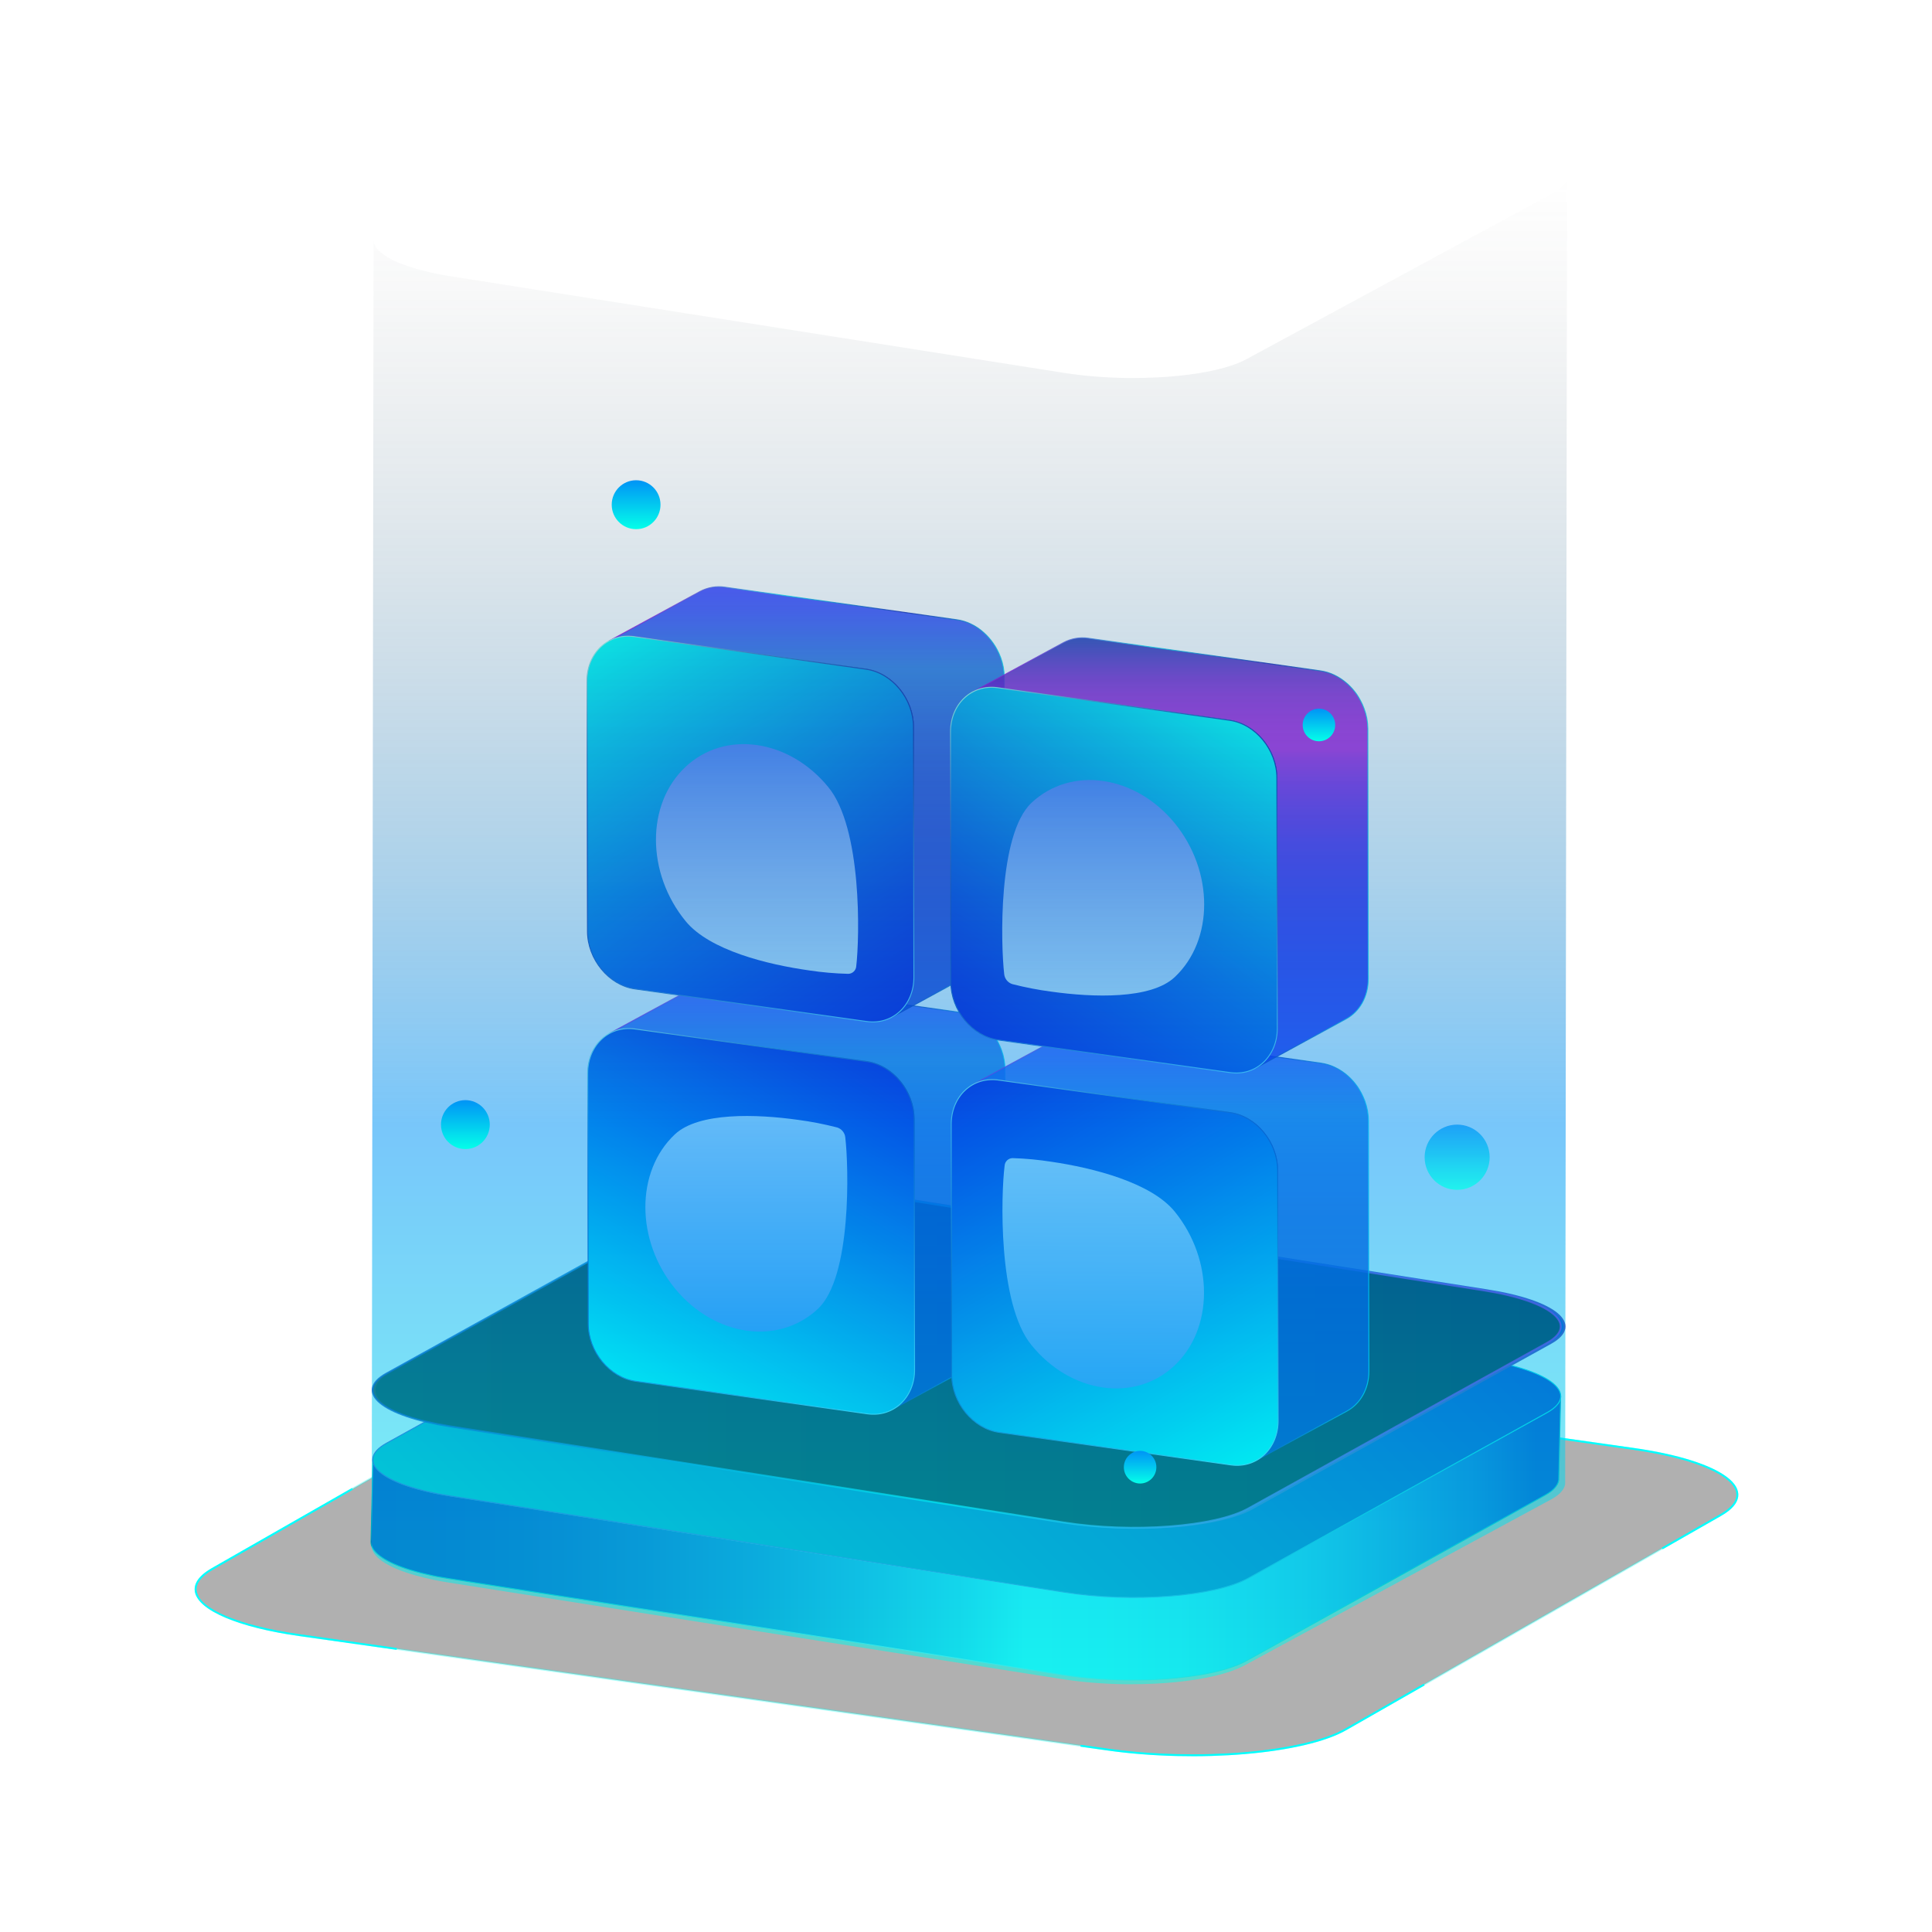 <?xml version="1.0" standalone="no"?><!DOCTYPE svg PUBLIC "-//W3C//DTD SVG 1.1//EN" "http://www.w3.org/Graphics/SVG/1.1/DTD/svg11.dtd"><svg height="1024" legacy-metrics="false" node-id="1" sillyvg="true" template-height="1024" template-width="1024" version="1.1" viewBox="0 0 1024 1024" width="1024" xmlns="http://www.w3.org/2000/svg" xmlns:xlink="http://www.w3.org/1999/xlink"><defs node-id="181"><linearGradient gradientUnits="userSpaceOnUse" id="未命名的渐变_131" node-id="5" x1="196.56" x2="827.23" y1="815.28" y2="815.28"><stop offset="0" stop-color="#041fb2"></stop><stop offset="0.07" stop-color="#0524b4"></stop><stop offset="0.15" stop-color="#0831b8"></stop><stop offset="0.23" stop-color="#0d47c0"></stop><stop offset="0.32" stop-color="#1367cb"></stop><stop offset="0.41" stop-color="#1c8fda"></stop><stop offset="0.5" stop-color="#26bfeb"></stop><stop offset="0.55" stop-color="#2ee2f7"></stop><stop offset="0.61" stop-color="#2ddef6"></stop><stop offset="0.68" stop-color="#2ad2f2"></stop><stop offset="0.74" stop-color="#26bdec"></stop><stop offset="0.8" stop-color="#1fa0e3"></stop><stop offset="0.86" stop-color="#177bd7"></stop><stop offset="0.93" stop-color="#0d4fca"></stop><stop offset="0.98" stop-color="#0426bd"></stop></linearGradient><radialGradient cx="511.89" cy="815.4" fx="511.89" fy="815.4" gradientUnits="userSpaceOnUse" id="未命名的渐变_144" node-id="21" r="229.41"><stop offset="0" stop-color="#95e2f7"></stop><stop offset="0.25" stop-color="#74d6ea"></stop><stop offset="0.8" stop-color="#21b7c8"></stop><stop offset="0.98" stop-color="#04adbd"></stop></radialGradient><linearGradient gradientUnits="userSpaceOnUse" id="未命名的渐变_169" node-id="26" x1="345.13" x2="679.65" y1="924.06" y2="589.54"><stop offset="0" stop-color="#04adbd"></stop><stop offset="0.13" stop-color="#049abd"></stop><stop offset="0.73" stop-color="#0447bd"></stop><stop offset="1" stop-color="#0426bd"></stop></linearGradient><linearGradient gradientUnits="userSpaceOnUse" id="未命名的渐变_74" node-id="31" x1="344.96" x2="679.82" y1="924.23" y2="589.37"><stop offset="0" stop-color="#4244cf"></stop><stop offset="0.13" stop-color="#3d50d1"></stop><stop offset="0.38" stop-color="#2f6fd5"></stop><stop offset="0.69" stop-color="#19a0dc"></stop><stop offset="1" stop-color="#00d7e3"></stop></linearGradient><linearGradient gradientUnits="userSpaceOnUse" id="未命名的渐变_136" node-id="37" x1="199.55" x2="829.23" y1="719.89" y2="719.89"><stop offset="0" stop-color="#2ee2f7"></stop><stop offset="0.98" stop-color="#0426bd"></stop></linearGradient><linearGradient gradientUnits="userSpaceOnUse" id="未命名的渐变_92" node-id="40" x1="199.05" x2="829.73" y1="719.89" y2="719.89"><stop offset="0" stop-color="#2ee2f7"></stop><stop offset="0.13" stop-color="#31ceef"></stop><stop offset="0.41" stop-color="#389adc"></stop><stop offset="0.8" stop-color="#4447bc"></stop><stop offset="1" stop-color="#4a1aab"></stop></linearGradient><linearGradient gradientUnits="userSpaceOnUse" id="未命名的渐变_347" node-id="46" x1="197.05" x2="827.73" y1="719.89" y2="719.89"><stop offset="0" stop-color="#0924ad"></stop><stop offset="0.48" stop-color="#00e1ed"></stop><stop offset="0.55" stop-color="#1fb6e9"></stop><stop offset="0.67" stop-color="#4d76e4"></stop><stop offset="0.78" stop-color="#7143e0"></stop><stop offset="0.87" stop-color="#8b1edd"></stop><stop offset="0.95" stop-color="#9b08db"></stop><stop offset="1" stop-color="#a100da"></stop></linearGradient><linearGradient gradientUnits="userSpaceOnUse" id="未命名的渐变_96" node-id="55" x1="428.04" x2="428.04" y1="747.05" y2="518.97"><stop offset="0" stop-color="#0016ca"></stop><stop offset="0.25" stop-color="#0019cb"></stop><stop offset="0.42" stop-color="#0221cc"></stop><stop offset="0.56" stop-color="#0430cf"></stop><stop offset="0.68" stop-color="#0745d4"></stop><stop offset="0.79" stop-color="#0a60d9"></stop><stop offset="0.81" stop-color="#0b64da"></stop><stop offset="0.84" stop-color="#105ae1"></stop><stop offset="0.94" stop-color="#203af7"></stop><stop offset="1" stop-color="#262eff"></stop></linearGradient><linearGradient gradientUnits="userSpaceOnUse" id="未命名的渐变_547" node-id="66" x1="323.04" x2="533.17" y1="632.99" y2="632.99"><stop offset="0" stop-color="#a100da"></stop><stop offset="0.04" stop-color="#9b08db"></stop><stop offset="0.11" stop-color="#8b1edd"></stop><stop offset="0.19" stop-color="#7143e0"></stop><stop offset="0.28" stop-color="#4d76e4"></stop><stop offset="0.39" stop-color="#1fb6e9"></stop><stop offset="0.45" stop-color="#00e1ed"></stop><stop offset="0.74" stop-color="#0924ad"></stop><stop offset="0.77" stop-color="#092cb0"></stop><stop offset="0.81" stop-color="#0842b7"></stop><stop offset="0.86" stop-color="#0667c4"></stop><stop offset="0.92" stop-color="#039ad5"></stop><stop offset="0.99" stop-color="#00daeb"></stop><stop offset="1" stop-color="#00e1ed"></stop></linearGradient><linearGradient gradientUnits="userSpaceOnUse" id="未命名的渐变_83" node-id="81" x1="345.19" x2="451.04" y1="739.03" y2="555.7"><stop offset="0" stop-color="#00fdf5"></stop><stop offset="0.15" stop-color="#01d2ef"></stop><stop offset="0.58" stop-color="#0562df"></stop><stop offset="0.87" stop-color="#071cd5"></stop><stop offset="1" stop-color="#0800d1"></stop></linearGradient><linearGradient gradientUnits="userSpaceOnUse" id="未命名的渐变_336" node-id="87" x1="460.15" x2="336.08" y1="754.81" y2="539.92"><stop offset="0" stop-color="#6adcf8"></stop><stop offset="0.13" stop-color="#4da8e2"></stop><stop offset="0.26" stop-color="#3177cc"></stop><stop offset="0.38" stop-color="#1d53bd"></stop><stop offset="0.48" stop-color="#103db3"></stop><stop offset="0.54" stop-color="#0c35b0"></stop><stop offset="0.61" stop-color="#0f39b1"></stop><stop offset="0.67" stop-color="#1745b5"></stop><stop offset="0.74" stop-color="#2559ba"></stop><stop offset="0.81" stop-color="#3976c3"></stop><stop offset="0.87" stop-color="#529acd"></stop><stop offset="0.94" stop-color="#70c6da"></stop><stop offset="1" stop-color="#92f7e8"></stop></linearGradient><linearGradient gradientUnits="userSpaceOnUse" id="未命名的渐变_96-2" node-id="101" x1="427.66" x2="427.66" y1="539.11" y2="310.99"><stop offset="0" stop-color="#0016ca"></stop><stop offset="0.25" stop-color="#0019cb"></stop><stop offset="0.42" stop-color="#0221cc"></stop><stop offset="0.56" stop-color="#0430cf"></stop><stop offset="0.68" stop-color="#0745d4"></stop><stop offset="0.79" stop-color="#0a60d9"></stop><stop offset="0.81" stop-color="#0b64da"></stop><stop offset="0.84" stop-color="#105ae1"></stop><stop offset="0.94" stop-color="#203af7"></stop><stop offset="1" stop-color="#262eff"></stop></linearGradient><linearGradient gradientUnits="userSpaceOnUse" id="未命名的渐变_547-2" node-id="102" x1="322.66" x2="532.79" y1="425.03" y2="425.03"><stop offset="0" stop-color="#a100da"></stop><stop offset="0.04" stop-color="#9b08db"></stop><stop offset="0.11" stop-color="#8b1edd"></stop><stop offset="0.19" stop-color="#7143e0"></stop><stop offset="0.28" stop-color="#4d76e4"></stop><stop offset="0.39" stop-color="#1fb6e9"></stop><stop offset="0.45" stop-color="#00e1ed"></stop><stop offset="0.74" stop-color="#0924ad"></stop><stop offset="0.77" stop-color="#092cb0"></stop><stop offset="0.81" stop-color="#0842b7"></stop><stop offset="0.86" stop-color="#0667c4"></stop><stop offset="0.92" stop-color="#039ad5"></stop><stop offset="0.99" stop-color="#00daeb"></stop><stop offset="1" stop-color="#00e1ed"></stop></linearGradient><linearGradient gradientUnits="userSpaceOnUse" id="未命名的渐变_83-2" node-id="103" x1="335.82" x2="459.64" y1="332.19" y2="546.65"><stop offset="0" stop-color="#00fdf5"></stop><stop offset="0.15" stop-color="#01d2ef"></stop><stop offset="0.58" stop-color="#0562df"></stop><stop offset="0.87" stop-color="#071cd5"></stop><stop offset="1" stop-color="#0800d1"></stop></linearGradient><linearGradient gradientUnits="userSpaceOnUse" id="未命名的渐变_336-2" node-id="104" x1="459.77" x2="335.7" y1="546.86" y2="331.97"><stop offset="0" stop-color="#6adcf8"></stop><stop offset="0.13" stop-color="#4da8e2"></stop><stop offset="0.26" stop-color="#3177cc"></stop><stop offset="0.38" stop-color="#1d53bd"></stop><stop offset="0.48" stop-color="#103db3"></stop><stop offset="0.54" stop-color="#0c35b0"></stop><stop offset="0.61" stop-color="#0f39b1"></stop><stop offset="0.67" stop-color="#1745b5"></stop><stop offset="0.74" stop-color="#2559ba"></stop><stop offset="0.81" stop-color="#3976c3"></stop><stop offset="0.87" stop-color="#529acd"></stop><stop offset="0.94" stop-color="#70c6da"></stop><stop offset="1" stop-color="#92f7e8"></stop></linearGradient><linearGradient gradientUnits="userSpaceOnUse" id="未命名的渐变_96-3" node-id="105" x1="620.71" x2="620.71" y1="774.13" y2="546.02"><stop offset="0" stop-color="#0016ca"></stop><stop offset="0.25" stop-color="#0019cb"></stop><stop offset="0.42" stop-color="#0221cc"></stop><stop offset="0.56" stop-color="#0430cf"></stop><stop offset="0.68" stop-color="#0745d4"></stop><stop offset="0.79" stop-color="#0a60d9"></stop><stop offset="0.81" stop-color="#0b64da"></stop><stop offset="0.84" stop-color="#105ae1"></stop><stop offset="0.94" stop-color="#203af7"></stop><stop offset="1" stop-color="#262eff"></stop></linearGradient><linearGradient gradientUnits="userSpaceOnUse" id="未命名的渐变_547-3" node-id="106" x1="515.71" x2="725.84" y1="660.06" y2="660.06"><stop offset="0" stop-color="#a100da"></stop><stop offset="0.04" stop-color="#9b08db"></stop><stop offset="0.11" stop-color="#8b1edd"></stop><stop offset="0.19" stop-color="#7143e0"></stop><stop offset="0.28" stop-color="#4d76e4"></stop><stop offset="0.39" stop-color="#1fb6e9"></stop><stop offset="0.45" stop-color="#00e1ed"></stop><stop offset="0.74" stop-color="#0924ad"></stop><stop offset="0.77" stop-color="#092cb0"></stop><stop offset="0.81" stop-color="#0842b7"></stop><stop offset="0.86" stop-color="#0667c4"></stop><stop offset="0.92" stop-color="#039ad5"></stop><stop offset="0.99" stop-color="#00daeb"></stop><stop offset="1" stop-color="#00e1ed"></stop></linearGradient><linearGradient gradientUnits="userSpaceOnUse" id="未命名的渐变_83-3" node-id="107" x1="652.69" x2="528.87" y1="781.67" y2="567.21"><stop offset="0" stop-color="#00fdf5"></stop><stop offset="0.15" stop-color="#01d2ef"></stop><stop offset="0.58" stop-color="#0562df"></stop><stop offset="0.87" stop-color="#071cd5"></stop><stop offset="1" stop-color="#0800d1"></stop></linearGradient><linearGradient gradientUnits="userSpaceOnUse" id="未命名的渐变_336-3" node-id="108" x1="652.82" x2="528.75" y1="781.89" y2="567"><stop offset="0" stop-color="#6adcf8"></stop><stop offset="0.13" stop-color="#4da8e2"></stop><stop offset="0.26" stop-color="#3177cc"></stop><stop offset="0.38" stop-color="#1d53bd"></stop><stop offset="0.48" stop-color="#103db3"></stop><stop offset="0.54" stop-color="#0c35b0"></stop><stop offset="0.61" stop-color="#0f39b1"></stop><stop offset="0.67" stop-color="#1745b5"></stop><stop offset="0.74" stop-color="#2559ba"></stop><stop offset="0.81" stop-color="#3976c3"></stop><stop offset="0.87" stop-color="#529acd"></stop><stop offset="0.94" stop-color="#70c6da"></stop><stop offset="1" stop-color="#92f7e8"></stop></linearGradient><linearGradient gradientUnits="userSpaceOnUse" id="未命名的渐变_114" node-id="109" x1="620.32" x2="620.32" y1="566.18" y2="338.07"><stop offset="0" stop-color="#0b00ed"></stop><stop offset="0.23" stop-color="#0d00ed"></stop><stop offset="0.34" stop-color="#1500ec"></stop><stop offset="0.44" stop-color="#2300ea"></stop><stop offset="0.52" stop-color="#3600e8"></stop><stop offset="0.59" stop-color="#4e00e4"></stop><stop offset="0.66" stop-color="#6d00e1"></stop><stop offset="0.72" stop-color="#9000dc"></stop><stop offset="0.74" stop-color="#a100da"></stop><stop offset="0.78" stop-color="#9d01d9"></stop><stop offset="0.82" stop-color="#9104d5"></stop><stop offset="0.87" stop-color="#7d09cf"></stop><stop offset="0.91" stop-color="#610fc7"></stop><stop offset="0.95" stop-color="#3c18bc"></stop><stop offset="0.99" stop-color="#1122af"></stop><stop offset="1" stop-color="#0924ad"></stop></linearGradient><linearGradient gradientUnits="userSpaceOnUse" id="未命名的渐变_547-4" node-id="126" x1="515.32" x2="725.45" y1="452.11" y2="452.11"><stop offset="0" stop-color="#a100da"></stop><stop offset="0.04" stop-color="#9b08db"></stop><stop offset="0.11" stop-color="#8b1edd"></stop><stop offset="0.19" stop-color="#7143e0"></stop><stop offset="0.28" stop-color="#4d76e4"></stop><stop offset="0.39" stop-color="#1fb6e9"></stop><stop offset="0.45" stop-color="#00e1ed"></stop><stop offset="0.74" stop-color="#0924ad"></stop><stop offset="0.77" stop-color="#092cb0"></stop><stop offset="0.81" stop-color="#0842b7"></stop><stop offset="0.86" stop-color="#0667c4"></stop><stop offset="0.92" stop-color="#039ad5"></stop><stop offset="0.99" stop-color="#00daeb"></stop><stop offset="1" stop-color="#00e1ed"></stop></linearGradient><linearGradient gradientUnits="userSpaceOnUse" id="未命名的渐变_83-4" node-id="127" x1="643.32" x2="537.47" y1="374.83" y2="558.16"><stop offset="0" stop-color="#00fdf5"></stop><stop offset="0.15" stop-color="#01d2ef"></stop><stop offset="0.58" stop-color="#0562df"></stop><stop offset="0.87" stop-color="#071cd5"></stop><stop offset="1" stop-color="#0800d1"></stop></linearGradient><linearGradient gradientUnits="userSpaceOnUse" id="未命名的渐变_336-4" node-id="128" x1="652.43" x2="528.36" y1="573.94" y2="359.05"><stop offset="0" stop-color="#6adcf8"></stop><stop offset="0.13" stop-color="#4da8e2"></stop><stop offset="0.26" stop-color="#3177cc"></stop><stop offset="0.38" stop-color="#1d53bd"></stop><stop offset="0.48" stop-color="#103db3"></stop><stop offset="0.54" stop-color="#0c35b0"></stop><stop offset="0.61" stop-color="#0f39b1"></stop><stop offset="0.67" stop-color="#1745b5"></stop><stop offset="0.74" stop-color="#2559ba"></stop><stop offset="0.81" stop-color="#3976c3"></stop><stop offset="0.87" stop-color="#529acd"></stop><stop offset="0.94" stop-color="#70c6da"></stop><stop offset="1" stop-color="#92f7e8"></stop></linearGradient><linearGradient gradientUnits="userSpaceOnUse" id="未命名的渐变_382" node-id="129" x1="584.72" x2="584.72" y1="527.69" y2="413.43"><stop offset="0" stop-color="#d3e7fb"></stop><stop offset="1" stop-color="#4e82f9"></stop></linearGradient><linearGradient gradientTransform="matrix(1 0.007 -0.007 1 1.17 -11.11)" gradientUnits="userSpaceOnUse" id="未命名的渐变_382-2" node-id="132" x1="588.2" x2="588.2" y1="621.23" y2="742.97"><stop offset="0" stop-color="#d3e7fb"></stop><stop offset="1" stop-color="#4e82f9"></stop></linearGradient><linearGradient gradientUnits="userSpaceOnUse" id="未命名的渐变_382-3" node-id="133" x1="401.24" x2="401.24" y1="516.15" y2="394.4"><stop offset="0" stop-color="#d3e7fb"></stop><stop offset="1" stop-color="#4e82f9"></stop></linearGradient><linearGradient gradientUnits="userSpaceOnUse" id="未命名的渐变_382-4" node-id="134" x1="395.53" x2="395.53" y1="591.49" y2="705.76"><stop offset="0" stop-color="#d3e7fb"></stop><stop offset="1" stop-color="#4e82f9"></stop></linearGradient><linearGradient gradientUnits="userSpaceOnUse" id="未命名的渐变_7" node-id="135" x1="513.83" x2="513.83" y1="892.66" y2="93.66"><stop offset="0" stop-color="#04ffe9"></stop><stop offset="0.19" stop-color="#02c8f0"></stop><stop offset="0.37" stop-color="#0094f6"></stop><stop offset="0.53" stop-color="#1c85ca" stop-opacity="0.71"></stop><stop offset="0.76" stop-color="#407191" stop-opacity="0.33"></stop><stop offset="0.92" stop-color="#57656e" stop-opacity="0.09"></stop><stop offset="1" stop-color="#606060" stop-opacity="0"></stop></linearGradient><linearGradient gradientUnits="userSpaceOnUse" id="未命名的渐变_522" node-id="143" x1="337.15" x2="337.15" y1="254.54" y2="280.48"><stop offset="0" stop-color="#0094f6"></stop><stop offset="0.5" stop-color="#02c8f0"></stop><stop offset="1" stop-color="#04ffe9"></stop></linearGradient><linearGradient gradientUnits="userSpaceOnUse" id="未命名的渐变_522-2" node-id="147" x1="699.07" x2="699.07" y1="375.59" y2="392.88"><stop offset="0" stop-color="#0094f6"></stop><stop offset="0.5" stop-color="#02c8f0"></stop><stop offset="1" stop-color="#04ffe9"></stop></linearGradient><linearGradient gradientUnits="userSpaceOnUse" id="未命名的渐变_522-3" node-id="148" x1="246.66" x2="246.66" y1="583.1" y2="609.04"><stop offset="0" stop-color="#0094f6"></stop><stop offset="0.5" stop-color="#02c8f0"></stop><stop offset="1" stop-color="#04ffe9"></stop></linearGradient><linearGradient gradientUnits="userSpaceOnUse" id="未命名的渐变_522-4" node-id="149" x1="772.32" x2="772.32" y1="596.07" y2="630.66"><stop offset="0" stop-color="#0094f6"></stop><stop offset="0.5" stop-color="#02c8f0"></stop><stop offset="1" stop-color="#04ffe9"></stop></linearGradient><linearGradient gradientUnits="userSpaceOnUse" id="未命名的渐变_522-5" node-id="150" x1="604.28" x2="604.28" y1="769" y2="786.29"><stop offset="0" stop-color="#0094f6"></stop><stop offset="0.5" stop-color="#02c8f0"></stop><stop offset="1" stop-color="#04ffe9"></stop></linearGradient></defs><g node-id="820"><path d="M 912.00 803.00 L 713.29 916.59 C 691.16 929.24 634.56 934.03 586.87 927.27 L 158.78 866.67 C 111.09 859.92 90.41 844.20 112.54 831.55 L 311.21 718.00 C 333.34 705.35 389.91 700.56 437.60 707.31 L 865.69 767.92 C 913.38 774.67 934.10 790.39 912.00 803.00 Z" fill-opacity="0.31" fill-rule="nonzero" group-id="1" node-id="746" stroke="#00fff2" stroke-linecap="butt" stroke-opacity="0.31" stroke-width="1" target-height="226.047" target-width="817.071" target-x="103.722" target-y="704.27"></path></g><path d="M 754.84 892.85 L 713.29 916.59 C 691.16 929.24 634.56 934.03 586.87 927.27 L 572.72 925.27" fill="none" node-id="749" stroke="#00ffff" stroke-linecap="butt" stroke-width="1" target-height="37.467" target-width="182.12" target-x="572.72" target-y="892.85"></path><path d="M 813.54 760.53 L 865.69 767.92 C 913.38 774.67 934.10 790.39 912.00 803.00 L 881.00 820.71" fill="none" node-id="751" stroke="#00ffff" stroke-linecap="butt" stroke-width="1" target-height="60.18" target-width="107.254" target-x="813.54" target-y="760.53"></path><path d="M 210.21 874.46 L 158.71 867.16 C 126.42 862.59 105.19 853.63 103.30 843.76 C 102.71 840.67 103.79 835.97 112.30 831.11 L 186.56 788.67 L 187.05 789.54 L 112.79 832.00 C 106.46 835.61 103.52 839.62 104.28 843.59 C 106.09 853.02 127.00 861.69 158.85 866.19 L 210.36 873.49 Z" fill="#00ffff" fill-rule="nonzero" node-id="753" stroke="none" target-height="85.79" target-width="107.192" target-x="103.168" target-y="788.67"></path><path d="M 827.21 740.49 C 827.17 740.95 827.07 741.41 826.92 741.85 C 826.77 742.29 826.58 742.71 826.35 743.11 C 826.11 743.53 825.84 743.93 825.53 744.31 C 825.22 744.71 824.89 745.09 824.53 745.45 C 824.12 745.85 823.68 746.23 823.23 746.58 C 822.76 746.95 822.23 747.32 821.67 747.69 C 821.11 748.06 820.54 748.40 819.91 748.75 L 661.58 836.48 L 661.49 836.48 C 660.79 836.87 660.06 837.24 659.28 837.60 C 658.50 837.96 657.59 838.36 656.68 838.73 C 655.77 839.10 654.68 839.51 653.54 839.88 C 652.28 840.31 650.97 840.71 649.60 841.10 C 647.91 841.58 646.15 842.02 644.31 842.44 C 641.62 843.05 638.76 843.59 635.78 844.07 C 628.49 845.22 621.15 845.96 613.78 846.30 C 611.55 846.41 609.30 846.50 607.03 846.55 C 605.32 846.55 603.60 846.57 601.87 846.61 C 600.35 846.61 598.82 846.61 597.30 846.61 C 595.78 846.61 594.43 846.61 593.00 846.51 C 591.57 846.41 590.18 846.41 588.78 846.34 C 587.38 846.27 585.99 846.20 584.60 846.10 L 580.46 845.80 C 579.09 845.69 577.72 845.56 576.36 845.43 L 572.27 844.99 C 570.91 844.83 569.55 844.65 568.20 844.47 C 566.85 844.29 565.46 844.08 564.11 843.87 L 564.11 843.87 L 238.72 792.87 C 237.30 792.65 235.92 792.42 234.57 792.18 C 233.22 791.94 231.72 791.65 230.35 791.37 C 228.98 791.09 227.41 790.74 226.00 790.37 C 224.38 789.98 222.83 789.59 221.34 789.17 C 219.46 788.65 217.69 788.17 216.03 787.56 C 204.03 783.56 197.52 778.50 197.63 773.48 L 196.63 817.27 C 196.52 822.27 203.07 827.32 215.03 831.35 C 216.70 831.91 218.47 832.45 220.34 832.96 C 221.83 833.38 223.34 833.78 225.00 834.16 C 226.41 834.49 227.86 834.81 229.36 835.16 C 230.86 835.51 232.13 835.71 233.57 835.97 C 235.01 836.23 236.31 836.44 237.72 836.66 L 563.12 887.66 L 563.12 887.66 C 564.48 887.87 565.84 888.07 567.21 888.26 C 568.58 888.45 569.92 888.62 571.29 888.78 C 572.66 888.94 574.00 889.08 575.37 889.22 C 576.74 889.36 578.10 889.48 579.47 889.59 C 580.84 889.70 582.23 889.81 583.61 889.90 C 584.99 889.99 586.40 890.07 587.79 890.13 C 589.18 890.19 590.60 890.26 592.01 890.30 C 593.42 890.34 594.88 890.38 596.31 890.41 L 600.88 890.41 C 602.61 890.41 604.33 890.39 606.04 890.35 C 608.31 890.35 610.57 890.22 612.79 890.11 C 620.16 889.76 627.50 889.02 634.79 887.88 C 637.79 887.40 640.63 886.88 643.32 886.24 C 645.16 885.82 646.93 885.38 648.61 884.90 C 649.98 884.52 651.30 884.11 652.55 883.68 C 653.64 883.31 654.69 882.93 655.69 882.53 C 656.69 882.13 657.47 881.79 658.30 881.40 C 659.13 881.01 659.80 880.67 660.50 880.28 L 660.60 880.23 L 818.87 792.50 C 819.50 792.15 820.09 791.80 820.63 791.44 C 821.17 791.08 821.72 790.70 822.20 790.33 C 822.68 789.96 823.11 789.58 823.50 789.21 C 823.85 788.85 824.19 788.46 824.50 788.06 C 824.80 787.68 825.08 787.28 825.32 786.86 C 825.54 786.46 825.73 786.04 825.88 785.60 C 826.03 785.16 826.13 784.70 826.17 784.24 C 826.17 784.12 826.17 783.99 826.17 783.86 L 827.17 740.07 C 827.23 740.24 827.22 740.37 827.21 740.49 Z" fill="url(#未命名的渐变_131)" fill-rule="nonzero" node-id="755" stroke="url(#未命名的渐变_144)" stroke-linecap="butt" stroke-width="0.5" target-height="150.34" target-width="630.58" target-x="196.63" target-y="740.07"></path><path d="M 819.86 748.75 L 661.58 836.48 C 643.95 846.25 600.28 849.56 564.03 843.88 L 238.64 792.88 C 202.39 787.20 187.28 774.67 204.92 764.88 L 363.19 677.14 C 380.83 667.37 424.50 664.06 460.75 669.74 L 786.15 720.74 C 822.40 726.44 837.49 739.00 819.86 748.75 Z" fill="url(#未命名的渐变_169)" fill-rule="nonzero" node-id="757" stroke="url(#未命名的渐变_74)" stroke-linecap="butt" stroke-width="0.5" target-height="179.647" target-width="629.552" target-x="197.613" target-y="666.986"></path><path d="M 821.86 711.84 L 663.58 799.57 C 646.00 809.35 602.28 812.66 566.00 807.00 L 240.61 756.00 C 204.36 750.31 189.25 737.79 206.89 728.00 L 365.16 640.27 C 382.80 630.49 426.47 627.18 462.72 632.87 L 788.12 683.87 C 824.40 689.53 839.49 702.07 821.86 711.84 Z" fill="url(#未命名的渐变_136)" fill-rule="nonzero" node-id="759" stroke="url(#未命名的渐变_92)" stroke-linecap="butt" stroke-width="1" target-height="179.63" target-width="629.581" target-x="199.583" target-y="630.11"></path><path d="M 819.86 711.84 L 661.58 799.57 C 644.00 809.35 600.28 812.66 564.00 807.00 L 238.61 756.00 C 202.36 750.31 187.25 737.79 204.89 728.00 L 363.16 640.27 C 380.80 630.49 424.47 627.18 460.72 632.87 L 786.12 683.87 C 822.40 689.53 837.49 702.07 819.86 711.84 Z" fill-opacity="0.82" fill-rule="nonzero" group-id="2" node-id="763" stroke="url(#未命名的渐变_347)" stroke-linecap="butt" stroke-opacity="0.82" stroke-width="1" target-height="179.63" target-width="629.581" target-x="197.583" target-y="630.11"></path><path d="M 532.68 567.00 C 532.66 563.38 532.01 559.80 530.75 556.41 C 530.22 554.96 529.58 553.54 528.85 552.18 C 528.23 551.03 527.54 549.91 526.79 548.84 C 526.08 547.84 525.33 546.88 524.52 545.96 C 523.71 545.04 522.85 544.17 521.94 543.36 C 520.98 542.49 519.96 541.68 518.89 540.94 C 517.60 540.05 516.24 539.26 514.82 538.59 C 512.52 537.50 510.06 536.77 507.54 536.40 L 384.68 519.17 C 383.33 518.99 381.96 518.93 380.60 518.99 C 380.18 518.99 379.78 519.07 379.37 519.11 C 378.48 519.19 377.59 519.32 376.71 519.51 C 376.50 519.51 376.27 519.51 376.07 519.61 C 375.87 519.71 375.64 519.79 375.41 519.85 C 374.54 520.11 373.68 520.43 372.85 520.80 C 372.61 520.91 372.34 520.96 372.10 521.08 C 371.86 521.20 371.58 521.34 371.33 521.48 L 323.16 547.68 C 323.65 547.41 324.16 547.23 324.69 547.00 C 325.52 546.62 326.37 546.31 327.25 546.06 C 327.67 545.93 328.10 545.81 328.54 545.71 C 329.42 545.52 330.31 545.39 331.20 545.31 C 331.61 545.31 332.02 545.20 332.44 545.19 C 333.80 545.13 335.16 545.19 336.51 545.37 L 459.38 562.64 C 461.90 563.00 464.35 563.73 466.65 564.83 C 468.07 565.50 469.44 566.28 470.73 567.18 C 471.78 567.92 472.78 568.72 473.73 569.59 C 475.55 571.23 477.18 573.07 478.58 575.08 C 479.34 576.15 480.02 577.26 480.64 578.41 C 481.37 579.78 482.01 581.19 482.55 582.64 C 483.80 586.03 484.45 589.62 484.47 593.23 L 484.72 725.82 C 484.72 735.42 480.06 743.23 473.03 747.05 L 521.20 720.85 C 528.20 717.03 532.90 709.22 532.88 699.61 Z" fill="url(#未命名的渐变_96)" fill-opacity="0.82" fill-rule="nonzero" group-id="3" node-id="768" stroke="url(#未命名的渐变_547)" stroke-linecap="butt" stroke-opacity="0.82" stroke-width="0.5" target-height="228.063" target-width="209.72" target-x="323.16" target-y="518.987"></path><path d="M 336.51 545.37 C 322.72 543.43 311.45 554.03 311.51 568.92 L 311.76 701.50 C 311.76 716.39 323.09 730.16 336.89 732.09 L 459.75 749.36 C 473.55 751.30 484.81 740.71 484.75 725.82 L 484.50 593.23 C 484.50 578.34 473.16 564.58 459.37 562.64 Z" fill="url(#未命名的渐变_83)" fill-rule="nonzero" node-id="771" stroke="url(#未命名的渐变_336)" stroke-linecap="butt" stroke-width="0.5" target-height="204.437" target-width="173.24" target-x="311.51" target-y="545.147"></path><path d="M 532.29 359.08 C 532.27 355.47 531.62 351.88 530.37 348.49 C 529.83 347.04 529.19 345.62 528.46 344.26 C 527.84 343.11 527.15 341.99 526.40 340.92 C 525.70 339.92 524.94 338.96 524.13 338.04 C 523.32 337.12 522.46 336.25 521.55 335.44 C 520.60 334.57 519.60 333.77 518.55 333.03 C 517.26 332.13 515.89 331.35 514.47 330.68 C 512.17 329.58 509.72 328.84 507.20 328.49 L 384.29 311.22 C 379.71 310.52 375.02 311.33 370.94 313.53 L 322.78 339.73 C 326.86 337.53 331.55 336.72 336.13 337.42 L 459.00 354.69 C 461.52 355.05 463.98 355.79 466.28 356.88 C 467.70 357.55 469.06 358.33 470.35 359.23 C 471.42 359.97 472.44 360.77 473.40 361.64 C 474.31 362.46 475.16 363.32 475.97 364.24 C 476.78 365.16 477.54 366.13 478.25 367.13 C 479.90 369.47 481.25 372.01 482.25 374.69 C 483.51 378.08 484.16 381.66 484.17 385.28 L 484.42 517.87 C 484.42 527.47 479.76 535.28 472.74 539.11 L 520.90 512.90 C 525.40 510.40 528.89 506.40 530.75 501.60 C 531.99 498.44 532.61 495.07 532.59 491.67 Z" fill="url(#未命名的渐变_96-2)" fill-opacity="0.82" fill-rule="nonzero" group-id="4" node-id="775" stroke="url(#未命名的渐变_547-2)" stroke-linecap="butt" stroke-opacity="0.82" stroke-width="0.5" target-height="228.132" target-width="209.81" target-x="322.78" target-y="310.978"></path><path d="M 336.13 337.42 C 322.33 335.48 311.07 346.08 311.13 360.97 L 311.38 493.55 C 311.38 508.44 322.72 522.21 336.51 524.15 L 459.38 541.41 C 473.17 543.35 484.44 532.76 484.38 517.87 L 484.13 385.28 C 484.13 370.39 472.80 356.63 459.00 354.69 Z" fill="url(#未命名的渐变_83-2)" fill-rule="nonzero" node-id="778" stroke="url(#未命名的渐变_336-2)" stroke-linecap="butt" stroke-width="0.5" target-height="204.437" target-width="173.25" target-x="311.13" target-y="337.197"></path><path d="M 529.18 572.45 L 652.00 589.71 C 654.52 590.08 656.98 590.81 659.28 591.90 C 660.70 592.58 662.06 593.36 663.35 594.25 C 664.41 594.99 665.43 595.80 666.40 596.66 C 668.22 598.30 669.84 600.14 671.25 602.15 C 672.00 603.22 672.68 604.33 673.30 605.48 C 674.04 606.85 674.67 608.26 675.21 609.72 C 676.47 613.11 677.12 616.69 677.13 620.31 L 677.38 752.89 C 677.38 762.50 672.72 770.31 665.70 774.13 L 713.87 747.93 C 720.87 744.11 725.57 736.29 725.55 726.69 L 725.30 594.11 C 725.28 590.50 724.63 586.91 723.38 583.52 C 722.84 582.06 722.20 580.65 721.47 579.28 C 720.86 578.13 720.20 577.02 719.47 575.95 C 718.76 574.95 718.00 573.98 717.19 573.06 C 716.38 572.15 715.52 571.28 714.62 570.46 C 713.66 569.59 712.64 568.79 711.57 568.05 C 710.28 567.16 708.91 566.37 707.49 565.70 C 705.19 564.61 702.74 563.87 700.22 563.51 L 577.34 546.24 L 577.34 546.24 C 574.47 545.83 571.54 545.98 568.73 546.69 C 567.35 547.04 566.01 547.53 564.73 548.16 C 564.47 548.28 564.22 548.42 563.96 548.55 L 515.80 574.75 C 516.05 574.62 516.31 574.48 516.57 574.36 C 517.85 573.73 519.19 573.24 520.57 572.89 C 523.38 572.18 526.31 572.03 529.18 572.45 L 529.18 572.45" fill="url(#未命名的渐变_96-3)" fill-opacity="0.82" fill-rule="nonzero" group-id="5" node-id="782" stroke="url(#未命名的渐变_547-3)" stroke-linecap="butt" stroke-opacity="0.82" stroke-width="0.5" target-height="228.115" target-width="209.75" target-x="515.8" target-y="546.015"></path><path d="M 529.18 572.45 C 515.38 570.51 504.12 581.10 504.18 595.99 L 504.42 728.58 C 504.42 743.47 515.76 757.23 529.55 759.17 L 652.42 776.44 C 666.22 778.38 677.48 767.78 677.42 752.89 L 677.17 620.31 C 677.17 605.42 665.84 591.65 652.04 589.71 L 529.18 572.45" fill="url(#未命名的渐变_83-3)" fill-rule="nonzero" node-id="785" stroke="url(#未命名的渐变_336-3)" stroke-linecap="butt" stroke-width="0.5" target-height="204.437" target-width="173.24" target-x="504.18" target-y="572.226"></path><path d="M 725.00 386.16 C 724.96 382.54 724.28 378.96 723.00 375.57 C 722.47 374.11 721.83 372.69 721.09 371.33 C 720.49 370.18 719.82 369.07 719.09 368.00 C 718.39 367.00 717.63 366.04 716.82 365.12 C 716.01 364.21 715.14 363.33 714.24 362.51 C 713.27 361.65 712.25 360.84 711.19 360.10 C 709.90 359.21 708.54 358.42 707.12 357.75 C 704.82 356.66 702.36 355.93 699.84 355.56 L 577.00 338.30 C 572.42 337.60 567.73 338.41 563.65 340.60 L 515.48 366.81 C 519.56 364.61 524.25 363.80 528.83 364.50 L 651.70 381.77 C 654.22 382.13 656.67 382.86 658.97 383.96 C 660.39 384.63 661.76 385.41 663.05 386.31 C 664.10 387.05 665.10 387.85 666.05 388.72 C 666.96 389.53 667.82 390.40 668.63 391.32 C 669.44 392.24 670.20 393.20 670.90 394.20 C 671.65 395.27 672.34 396.39 672.96 397.54 C 673.69 398.90 674.33 400.32 674.86 401.77 C 676.12 405.16 676.77 408.74 676.79 412.36 L 677.00 545.00 C 677.00 554.60 672.35 562.41 665.32 566.23 L 713.52 540.00 C 720.52 536.18 725.22 528.36 725.20 518.76 Z" fill="url(#未命名的渐变_114)" fill-opacity="0.82" fill-rule="nonzero" group-id="6" node-id="789" stroke="url(#未命名的渐变_547-4)" stroke-linecap="butt" stroke-opacity="0.82" stroke-width="0.5" target-height="228.172" target-width="209.72" target-x="515.48" target-y="338.058"></path><path d="M 528.79 364.50 C 514.99 362.56 503.73 373.15 503.79 388.04 L 504.00 520.63 C 504.00 535.52 515.33 549.28 529.13 551.22 L 652.00 568.49 C 665.80 570.43 677.06 559.83 677.00 544.94 L 676.76 412.36 C 676.76 397.47 665.42 383.70 651.63 381.77 Z" fill="url(#未命名的渐变_83-4)" fill-rule="nonzero" node-id="792" stroke="url(#未命名的渐变_336-4)" stroke-linecap="butt" stroke-width="0.5" target-height="204.437" target-width="173.21" target-x="503.79" target-y="364.276"></path><path d="M 584.56 413.92 C 570.85 411.99 557.15 415.71 546.70 425.52 C 528.85 442.34 530.43 500.80 532.26 516.40 C 532.54 518.83 534.23 520.87 536.56 521.60 C 543.38 523.35 550.30 524.69 557.28 525.60 C 579.21 528.68 609.97 529.80 622.63 517.89 C 643.50 498.26 643.43 461.66 622.48 436.13 C 612.00 423.42 598.27 415.85 584.56 413.92 Z" fill="url(#未命名的渐变_382)" fill-rule="nonzero" node-id="794" stroke="none" target-height="114.189" target-width="106.948" target-x="531.224" target-y="413.458"></path><path d="M 557.38 615.77 C 550.56 614.70 543.68 614.05 536.78 613.83 C 534.51 613.81 532.62 615.57 532.47 617.83 C 530.56 632.83 528.81 690.94 546.61 712.83 C 556.99 725.67 570.61 733.34 584.35 735.36 C 598.09 737.38 611.77 733.76 622.28 724.00 C 643.28 704.52 643.46 667.92 622.69 642.24 C 610.09 626.73 579.29 619.00 557.38 615.77 Z" fill="url(#未命名的渐变_382-2)" fill-rule="nonzero" node-id="796" stroke="none" target-height="122.027" target-width="106.764" target-x="531.331" target-y="613.83"></path><path d="M 401.13 394.89 C 387.43 392.97 373.72 396.69 363.28 406.51 C 342.41 426.14 342.48 462.74 363.43 488.27 C 376.16 503.75 407.00 511.27 428.94 514.35 C 435.77 515.38 442.66 515.98 449.56 516.15 C 451.81 516.13 453.66 514.39 453.82 512.15 C 455.62 497.00 457.00 439.00 439.00 417.16 C 428.56 404.39 414.84 396.82 401.13 394.89 Z" fill="url(#未命名的渐变_382-3)" fill-rule="nonzero" node-id="798" stroke="none" target-height="121.719" target-width="107.054" target-x="347.738" target-y="394.431"></path><path d="M 423.00 593.55 C 401.07 590.47 370.31 589.35 357.66 601.26 C 336.80 620.88 336.87 657.49 357.82 683.02 C 368.30 695.77 382.03 703.34 395.73 705.27 C 409.43 707.20 423.14 703.48 433.57 693.66 C 451.45 676.85 449.87 618.39 448.01 602.78 C 447.74 600.35 446.05 598.31 443.71 597.58 C 436.89 595.82 429.98 594.47 423.00 593.55 Z" fill="url(#未命名的渐变_382-4)" fill-rule="nonzero" node-id="800" stroke="none" target-height="114.229" target-width="106.94" target-x="342.127" target-y="591.503"></path><path d="M 830.64 94.05 C 830.60 94.51 830.51 94.96 830.36 95.40 C 830.21 95.84 830.02 96.26 829.79 96.66 C 829.55 97.08 829.28 97.48 828.97 97.86 C 828.65 98.27 828.30 98.65 827.92 99.00 C 827.51 99.40 827.08 99.78 826.63 100.13 C 826.15 100.50 825.63 100.87 825.06 101.24 C 824.49 101.61 823.94 101.95 823.31 102.30 L 661.05 190.15 L 660.96 190.21 C 660.26 190.59 659.53 190.96 658.76 191.33 C 657.99 191.70 657.07 192.09 656.16 192.45 C 655.25 192.81 654.16 193.24 653.02 193.61 C 651.88 193.98 650.46 194.44 649.09 194.83 C 647.41 195.31 645.65 195.75 643.82 196.17 C 641.13 196.78 638.28 197.33 635.30 197.81 C 628.01 198.95 620.67 199.70 613.30 200.04 C 611.08 200.15 608.83 200.23 606.56 200.28 C 604.86 200.28 603.14 200.34 601.41 200.34 C 599.90 200.34 598.38 200.34 596.85 200.34 C 595.42 200.34 593.99 200.29 592.56 200.24 C 591.13 200.19 589.75 200.14 588.35 200.07 L 584.18 199.83 C 582.80 199.74 581.42 199.64 580.05 199.53 C 578.68 199.42 577.31 199.29 575.95 199.15 C 574.59 199.01 573.23 198.87 571.88 198.71 C 570.53 198.55 569.16 198.38 567.81 198.19 C 566.46 198.00 565.08 197.81 563.73 197.59 L 563.73 197.59 L 239.00 146.46 C 237.59 146.24 236.21 146.01 234.86 145.76 C 233.51 145.51 232.02 145.23 230.65 144.95 C 229.28 144.67 227.71 144.32 226.31 143.95 C 224.69 143.57 223.14 143.17 221.65 142.76 C 219.78 142.24 218.02 141.70 216.36 141.14 C 204.42 137.14 197.88 132.07 198.00 127.04 L 197.00 819.40 C 196.89 824.40 203.42 829.47 215.36 833.50 C 217.02 834.06 218.79 834.60 220.66 835.12 C 222.15 835.53 223.66 835.93 225.31 836.31 C 226.71 836.64 228.16 836.98 229.66 837.31 C 231.02 837.59 232.43 837.86 233.87 838.12 C 235.31 838.38 236.59 838.60 238.00 838.82 L 562.72 889.92 L 562.72 889.92 C 564.05 890.13 565.41 890.33 566.80 890.52 C 568.15 890.71 569.50 890.88 570.87 891.04 C 572.24 891.20 573.58 891.35 574.94 891.48 C 576.30 891.61 577.66 891.74 579.03 891.85 C 580.40 891.96 581.79 892.07 583.17 892.16 C 584.55 892.25 585.94 892.33 587.33 892.40 C 588.72 892.47 590.14 892.52 591.55 892.57 C 592.96 892.62 594.41 892.65 595.83 892.67 C 597.25 892.69 598.83 892.67 600.40 892.67 C 602.12 892.67 603.84 892.67 605.55 892.61 C 607.82 892.56 610.06 892.48 612.28 892.37 C 619.65 892.02 626.99 891.28 634.28 890.14 C 637.28 889.66 640.10 889.14 642.79 888.50 C 644.63 888.08 646.39 887.64 648.07 887.16 C 649.43 886.77 650.75 886.37 652.00 885.94 C 653.09 885.57 654.14 885.18 655.13 884.78 C 656.12 884.38 656.91 884.04 657.73 883.65 C 658.55 883.26 659.24 882.92 659.93 882.54 L 660.03 882.48 L 822.28 794.64 C 822.91 794.29 823.50 793.94 824.04 793.58 C 824.58 793.22 825.12 792.84 825.60 792.47 C 826.05 792.12 826.49 791.74 826.90 791.34 C 827.26 790.98 827.59 790.59 827.90 790.19 C 828.20 789.81 828.47 789.41 828.71 788.99 C 828.94 788.59 829.13 788.17 829.28 787.73 C 829.43 787.29 829.53 786.83 829.57 786.37 C 829.57 786.25 829.57 786.12 829.57 785.99 L 830.57 93.67 C 830.66 93.79 830.65 93.92 830.64 94.05 Z" fill="url(#未命名的渐变_7)" fill-opacity="0.53" fill-rule="nonzero" group-id="7" node-id="804" stroke-linecap="butt" stroke-opacity="0.53" stroke-width="1" target-height="799" target-width="633.64" target-x="197" target-y="93.67"></path><path d="M 350.08 267.51 C 350.08 274.67 344.29 280.48 337.15 280.48 C 330.01 280.48 324.22 274.67 324.22 267.51 C 324.22 260.35 330.01 254.54 337.15 254.54 C 344.29 254.54 350.08 260.35 350.08 267.51 Z" fill="url(#未命名的渐变_522)" fill-rule="nonzero" node-id="807" stroke="none" target-height="25.94" target-width="25.86" target-x="324.22" target-y="254.54"></path><path d="M 707.69 384.24 C 707.69 389.02 703.83 392.89 699.07 392.89 C 694.31 392.89 690.45 389.02 690.45 384.24 C 690.45 379.46 694.31 375.59 699.07 375.59 C 703.83 375.59 707.69 379.46 707.69 384.24 Z" fill="url(#未命名的渐变_522-2)" fill-rule="nonzero" node-id="809" stroke="none" target-height="17.3" target-width="17.24" target-x="690.45" target-y="375.59"></path><path d="M 259.59 596.07 C 259.59 603.23 253.80 609.04 246.66 609.04 C 239.52 609.04 233.73 603.23 233.73 596.07 C 233.73 588.91 239.52 583.10 246.66 583.10 C 253.80 583.10 259.59 588.91 259.59 596.07 Z" fill="url(#未命名的渐变_522-3)" fill-rule="nonzero" node-id="811" stroke="none" target-height="25.94" target-width="25.86" target-x="233.73" target-y="583.1"></path><path d="M 789.55 613.36 C 789.55 622.91 781.84 630.65 772.32 630.65 C 762.80 630.65 755.09 622.91 755.09 613.36 C 755.09 603.81 762.80 596.07 772.32 596.07 C 781.84 596.07 789.55 603.81 789.55 613.36 Z" fill="url(#未命名的渐变_522-4)" fill-opacity="0.75" fill-rule="nonzero" group-id="8" node-id="815" stroke-linecap="butt" stroke-opacity="0.75" stroke-width="1" target-height="34.58" target-width="34.46" target-x="755.09" target-y="596.07"></path><path d="M 612.90 777.64 C 612.90 782.42 609.04 786.29 604.28 786.29 C 599.52 786.29 595.66 782.42 595.66 777.64 C 595.66 772.86 599.52 768.99 604.28 768.99 C 609.04 768.99 612.90 772.86 612.90 777.64 Z" fill="url(#未命名的渐变_522-5)" fill-rule="nonzero" node-id="818" stroke="none" target-height="17.3" target-width="17.24" target-x="595.66" target-y="768.99"></path></svg>